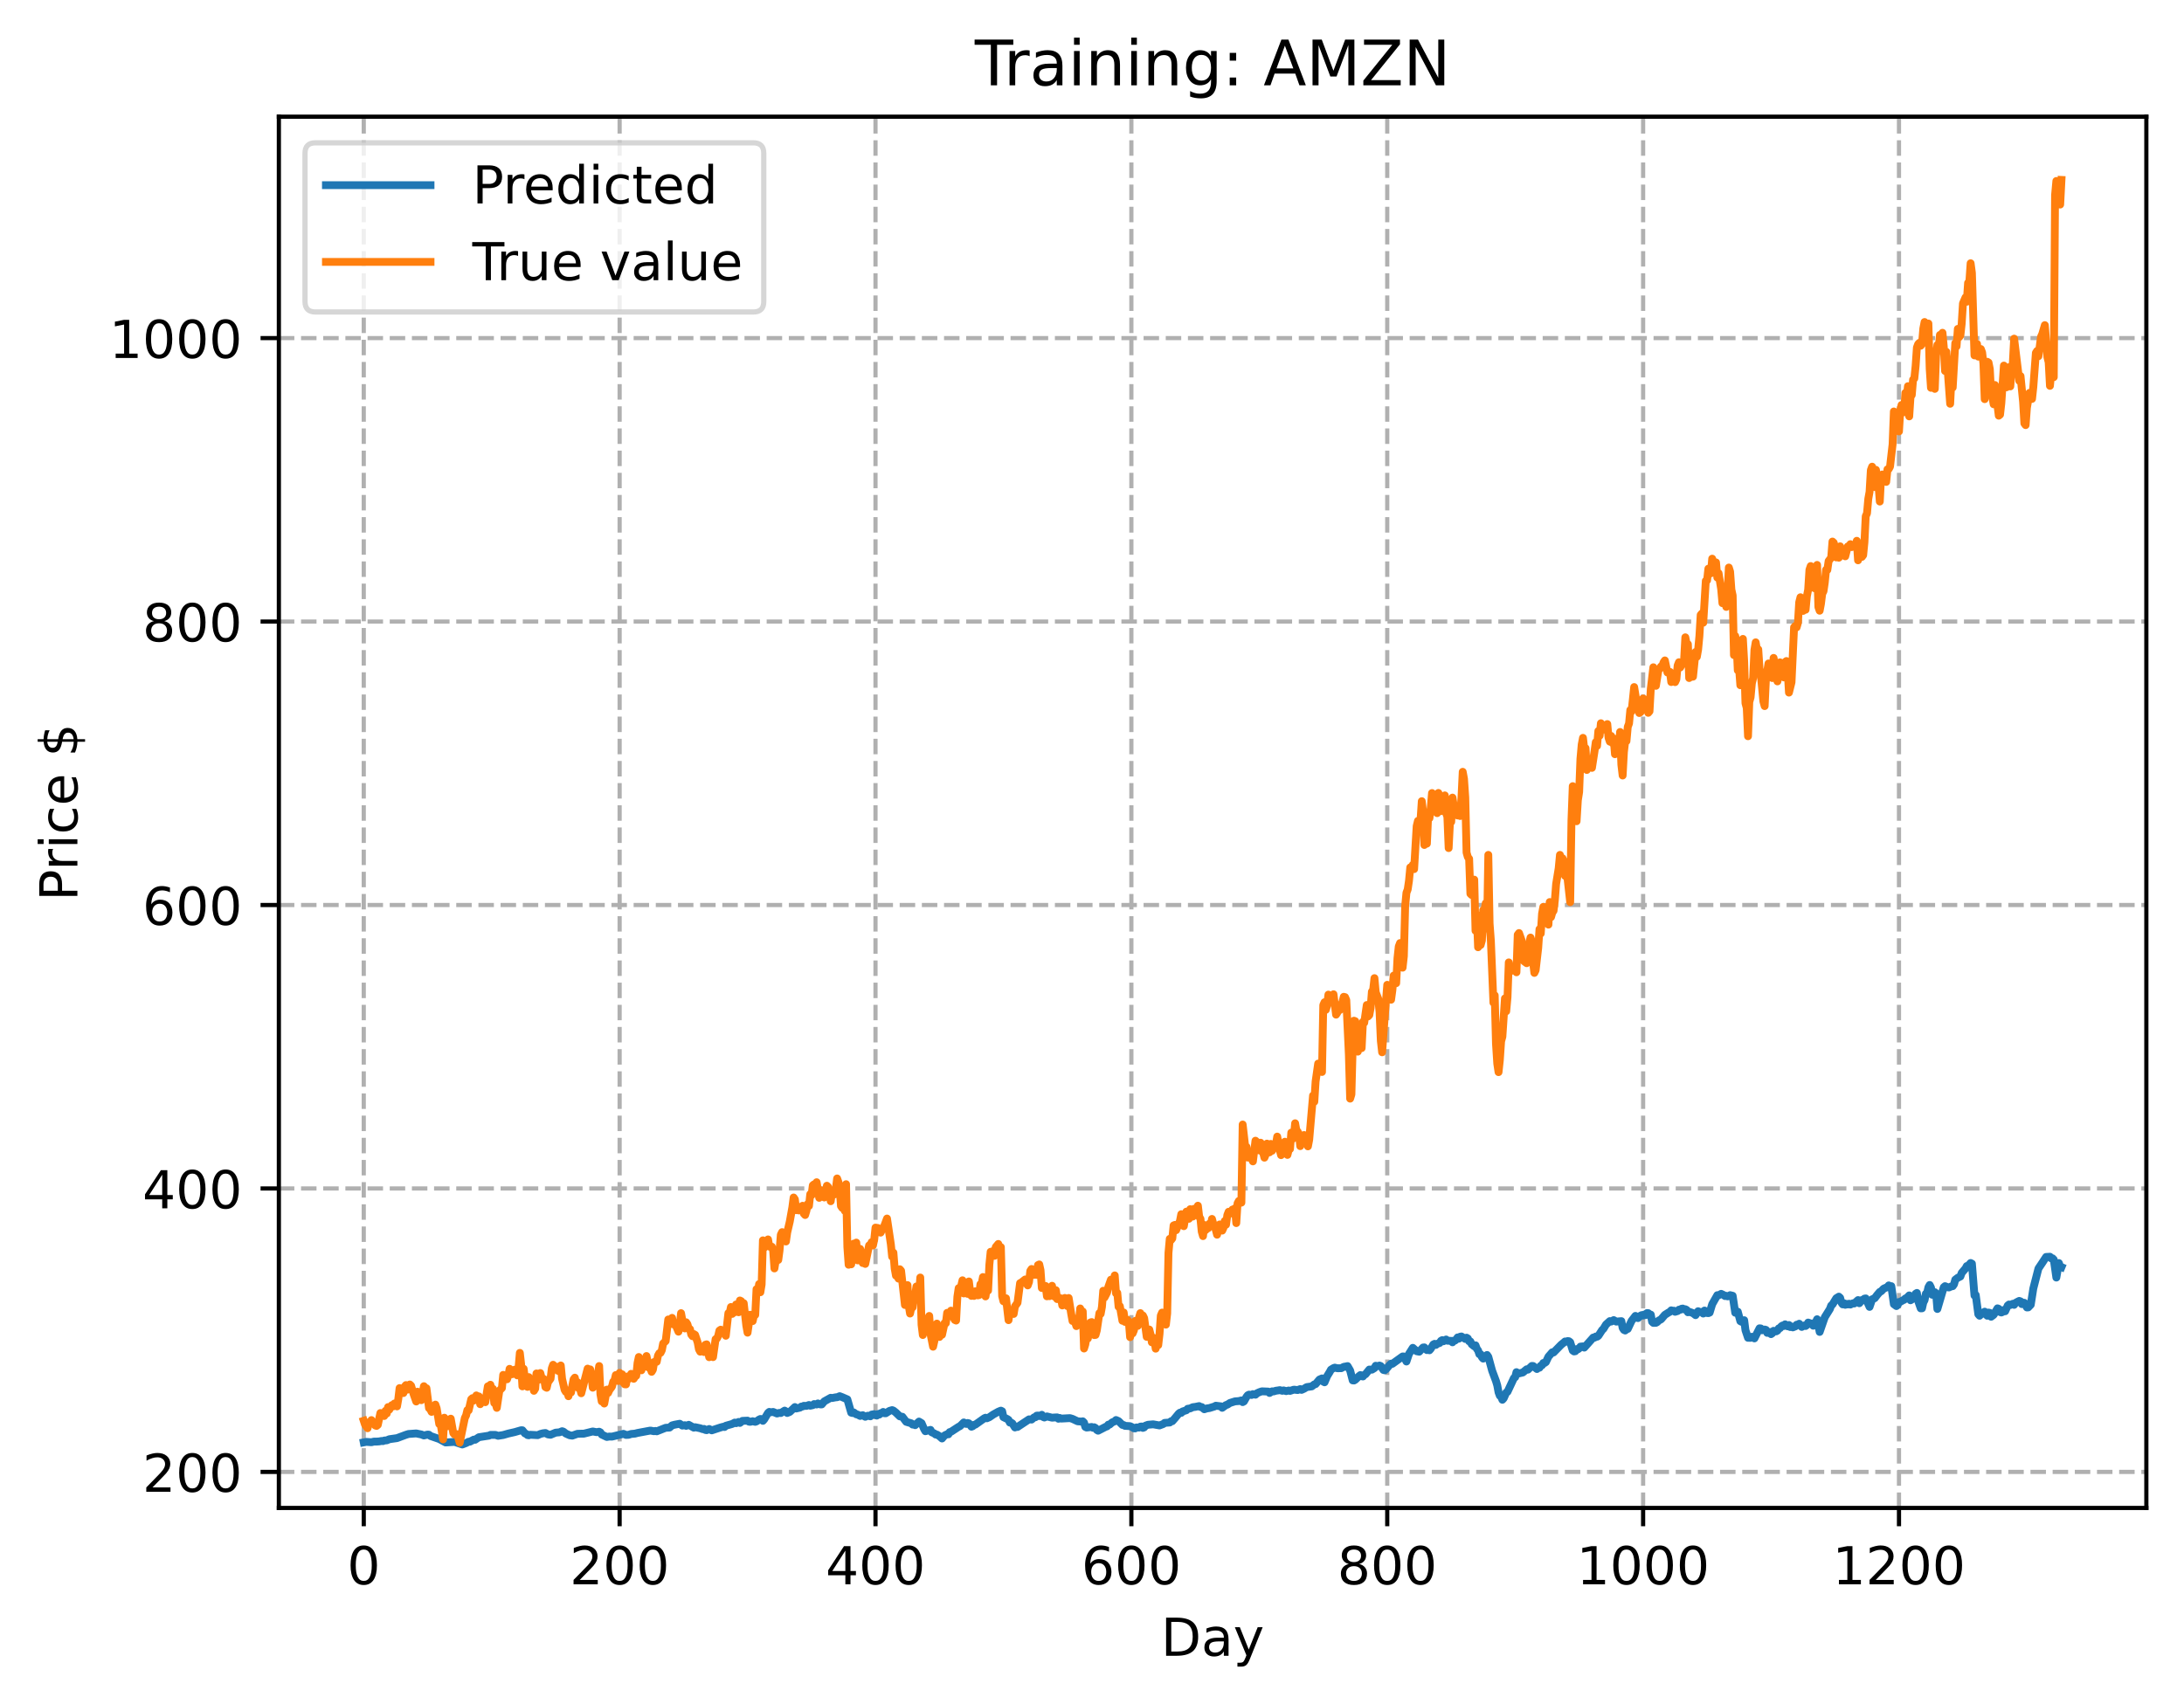 <?xml version="1.0" encoding="utf-8" standalone="no"?>
<!DOCTYPE svg PUBLIC "-//W3C//DTD SVG 1.1//EN"
  "http://www.w3.org/Graphics/SVG/1.1/DTD/svg11.dtd">
<!-- Created with matplotlib (https://matplotlib.org/) -->
<svg height="325.986pt" version="1.1" viewBox="0 0 417.648 325.986" width="417.648pt" xmlns="http://www.w3.org/2000/svg" xmlns:xlink="http://www.w3.org/1999/xlink">
 <defs>
  <style type="text/css">
*{stroke-linecap:butt;stroke-linejoin:round;}
  </style>
 </defs>
 <g id="figure_1">
  <g id="patch_1">
   <path d="M 0 325.986 
L 417.648 325.986 
L 417.648 0 
L 0 0 
z
" style="fill:#ffffff;"/>
  </g>
  <g id="axes_1">
   <g id="patch_2">
    <path d="M 53.328 288.43 
L 410.448 288.43 
L 410.448 22.318 
L 53.328 22.318 
z
" style="fill:#ffffff;"/>
   </g>
   <g id="matplotlib.axis_1">
    <g id="xtick_1">
     <g id="line2d_1">
      <path clip-path="url(#p2fe72d6c23)" d="M 69.561 288.43 
L 69.561 22.318 
" style="fill:none;stroke:#b0b0b0;stroke-dasharray:2.96,1.28;stroke-dashoffset:0;stroke-width:0.8;"/>
     </g>
     <g id="line2d_2">
      <defs>
       <path d="M 0 0 
L 0 3.5 
" id="ma88a956394" style="stroke:#000000;stroke-width:0.8;"/>
      </defs>
      <g>
       <use style="stroke:#000000;stroke-width:0.8;" x="69.561" xlink:href="#ma88a956394" y="288.43"/>
      </g>
     </g>
     <g id="text_1">
      <!-- 0 -->
      <defs>
       <path d="M 31.781 66.406 
Q 24.172 66.406 20.328 58.906 
Q 16.5 51.422 16.5 36.375 
Q 16.5 21.391 20.328 13.891 
Q 24.172 6.391 31.781 6.391 
Q 39.453 6.391 43.281 13.891 
Q 47.125 21.391 47.125 36.375 
Q 47.125 51.422 43.281 58.906 
Q 39.453 66.406 31.781 66.406 
z
M 31.781 74.219 
Q 44.047 74.219 50.516 64.516 
Q 56.984 54.828 56.984 36.375 
Q 56.984 17.969 50.516 8.266 
Q 44.047 -1.422 31.781 -1.422 
Q 19.531 -1.422 13.062 8.266 
Q 6.594 17.969 6.594 36.375 
Q 6.594 54.828 13.062 64.516 
Q 19.531 74.219 31.781 74.219 
z
" id="DejaVuSans-48"/>
      </defs>
      <g transform="translate(66.38 303.029)scale(0.1 -0.1)">
       <use xlink:href="#DejaVuSans-48"/>
      </g>
     </g>
    </g>
    <g id="xtick_2">
     <g id="line2d_3">
      <path clip-path="url(#p2fe72d6c23)" d="M 118.491 288.43 
L 118.491 22.318 
" style="fill:none;stroke:#b0b0b0;stroke-dasharray:2.96,1.28;stroke-dashoffset:0;stroke-width:0.8;"/>
     </g>
     <g id="line2d_4">
      <g>
       <use style="stroke:#000000;stroke-width:0.8;" x="118.491" xlink:href="#ma88a956394" y="288.43"/>
      </g>
     </g>
     <g id="text_2">
      <!-- 200 -->
      <defs>
       <path d="M 19.188 8.297 
L 53.609 8.297 
L 53.609 0 
L 7.328 0 
L 7.328 8.297 
Q 12.938 14.109 22.625 23.891 
Q 32.328 33.688 34.812 36.531 
Q 39.547 41.844 41.422 45.531 
Q 43.312 49.219 43.312 52.781 
Q 43.312 58.594 39.234 62.25 
Q 35.156 65.922 28.609 65.922 
Q 23.969 65.922 18.812 64.312 
Q 13.672 62.703 7.812 59.422 
L 7.812 69.391 
Q 13.766 71.781 18.938 73 
Q 24.125 74.219 28.422 74.219 
Q 39.75 74.219 46.484 68.547 
Q 53.219 62.891 53.219 53.422 
Q 53.219 48.922 51.531 44.891 
Q 49.859 40.875 45.406 35.406 
Q 44.188 33.984 37.641 27.219 
Q 31.109 20.453 19.188 8.297 
z
" id="DejaVuSans-50"/>
      </defs>
      <g transform="translate(108.948 303.029)scale(0.1 -0.1)">
       <use xlink:href="#DejaVuSans-50"/>
       <use x="63.623" xlink:href="#DejaVuSans-48"/>
       <use x="127.246" xlink:href="#DejaVuSans-48"/>
      </g>
     </g>
    </g>
    <g id="xtick_3">
     <g id="line2d_5">
      <path clip-path="url(#p2fe72d6c23)" d="M 167.422 288.43 
L 167.422 22.318 
" style="fill:none;stroke:#b0b0b0;stroke-dasharray:2.96,1.28;stroke-dashoffset:0;stroke-width:0.8;"/>
     </g>
     <g id="line2d_6">
      <g>
       <use style="stroke:#000000;stroke-width:0.8;" x="167.422" xlink:href="#ma88a956394" y="288.43"/>
      </g>
     </g>
     <g id="text_3">
      <!-- 400 -->
      <defs>
       <path d="M 37.797 64.312 
L 12.891 25.391 
L 37.797 25.391 
z
M 35.203 72.906 
L 47.609 72.906 
L 47.609 25.391 
L 58.016 25.391 
L 58.016 17.188 
L 47.609 17.188 
L 47.609 0 
L 37.797 0 
L 37.797 17.188 
L 4.891 17.188 
L 4.891 26.703 
z
" id="DejaVuSans-52"/>
      </defs>
      <g transform="translate(157.878 303.029)scale(0.1 -0.1)">
       <use xlink:href="#DejaVuSans-52"/>
       <use x="63.623" xlink:href="#DejaVuSans-48"/>
       <use x="127.246" xlink:href="#DejaVuSans-48"/>
      </g>
     </g>
    </g>
    <g id="xtick_4">
     <g id="line2d_7">
      <path clip-path="url(#p2fe72d6c23)" d="M 216.353 288.43 
L 216.353 22.318 
" style="fill:none;stroke:#b0b0b0;stroke-dasharray:2.96,1.28;stroke-dashoffset:0;stroke-width:0.8;"/>
     </g>
     <g id="line2d_8">
      <g>
       <use style="stroke:#000000;stroke-width:0.8;" x="216.353" xlink:href="#ma88a956394" y="288.43"/>
      </g>
     </g>
     <g id="text_4">
      <!-- 600 -->
      <defs>
       <path d="M 33.016 40.375 
Q 26.375 40.375 22.484 35.828 
Q 18.609 31.297 18.609 23.391 
Q 18.609 15.531 22.484 10.953 
Q 26.375 6.391 33.016 6.391 
Q 39.656 6.391 43.531 10.953 
Q 47.406 15.531 47.406 23.391 
Q 47.406 31.297 43.531 35.828 
Q 39.656 40.375 33.016 40.375 
z
M 52.594 71.297 
L 52.594 62.312 
Q 48.875 64.062 45.094 64.984 
Q 41.312 65.922 37.594 65.922 
Q 27.828 65.922 22.672 59.328 
Q 17.531 52.734 16.797 39.406 
Q 19.672 43.656 24.016 45.922 
Q 28.375 48.188 33.594 48.188 
Q 44.578 48.188 50.953 41.516 
Q 57.328 34.859 57.328 23.391 
Q 57.328 12.156 50.688 5.359 
Q 44.047 -1.422 33.016 -1.422 
Q 20.359 -1.422 13.672 8.266 
Q 6.984 17.969 6.984 36.375 
Q 6.984 53.656 15.188 63.938 
Q 23.391 74.219 37.203 74.219 
Q 40.922 74.219 44.703 73.484 
Q 48.484 72.75 52.594 71.297 
z
" id="DejaVuSans-54"/>
      </defs>
      <g transform="translate(206.809 303.029)scale(0.1 -0.1)">
       <use xlink:href="#DejaVuSans-54"/>
       <use x="63.623" xlink:href="#DejaVuSans-48"/>
       <use x="127.246" xlink:href="#DejaVuSans-48"/>
      </g>
     </g>
    </g>
    <g id="xtick_5">
     <g id="line2d_9">
      <path clip-path="url(#p2fe72d6c23)" d="M 265.283 288.43 
L 265.283 22.318 
" style="fill:none;stroke:#b0b0b0;stroke-dasharray:2.96,1.28;stroke-dashoffset:0;stroke-width:0.8;"/>
     </g>
     <g id="line2d_10">
      <g>
       <use style="stroke:#000000;stroke-width:0.8;" x="265.283" xlink:href="#ma88a956394" y="288.43"/>
      </g>
     </g>
     <g id="text_5">
      <!-- 800 -->
      <defs>
       <path d="M 31.781 34.625 
Q 24.75 34.625 20.719 30.859 
Q 16.703 27.094 16.703 20.516 
Q 16.703 13.922 20.719 10.156 
Q 24.75 6.391 31.781 6.391 
Q 38.812 6.391 42.859 10.172 
Q 46.922 13.969 46.922 20.516 
Q 46.922 27.094 42.891 30.859 
Q 38.875 34.625 31.781 34.625 
z
M 21.922 38.812 
Q 15.578 40.375 12.031 44.719 
Q 8.5 49.078 8.5 55.328 
Q 8.5 64.062 14.719 69.141 
Q 20.953 74.219 31.781 74.219 
Q 42.672 74.219 48.875 69.141 
Q 55.078 64.062 55.078 55.328 
Q 55.078 49.078 51.531 44.719 
Q 48 40.375 41.703 38.812 
Q 48.828 37.156 52.797 32.312 
Q 56.781 27.484 56.781 20.516 
Q 56.781 9.906 50.312 4.234 
Q 43.844 -1.422 31.781 -1.422 
Q 19.734 -1.422 13.25 4.234 
Q 6.781 9.906 6.781 20.516 
Q 6.781 27.484 10.781 32.312 
Q 14.797 37.156 21.922 38.812 
z
M 18.312 54.391 
Q 18.312 48.734 21.844 45.562 
Q 25.391 42.391 31.781 42.391 
Q 38.141 42.391 41.719 45.562 
Q 45.312 48.734 45.312 54.391 
Q 45.312 60.062 41.719 63.234 
Q 38.141 66.406 31.781 66.406 
Q 25.391 66.406 21.844 63.234 
Q 18.312 60.062 18.312 54.391 
z
" id="DejaVuSans-56"/>
      </defs>
      <g transform="translate(255.74 303.029)scale(0.1 -0.1)">
       <use xlink:href="#DejaVuSans-56"/>
       <use x="63.623" xlink:href="#DejaVuSans-48"/>
       <use x="127.246" xlink:href="#DejaVuSans-48"/>
      </g>
     </g>
    </g>
    <g id="xtick_6">
     <g id="line2d_11">
      <path clip-path="url(#p2fe72d6c23)" d="M 314.214 288.43 
L 314.214 22.318 
" style="fill:none;stroke:#b0b0b0;stroke-dasharray:2.96,1.28;stroke-dashoffset:0;stroke-width:0.8;"/>
     </g>
     <g id="line2d_12">
      <g>
       <use style="stroke:#000000;stroke-width:0.8;" x="314.214" xlink:href="#ma88a956394" y="288.43"/>
      </g>
     </g>
     <g id="text_6">
      <!-- 1000 -->
      <defs>
       <path d="M 12.406 8.297 
L 28.516 8.297 
L 28.516 63.922 
L 10.984 60.406 
L 10.984 69.391 
L 28.422 72.906 
L 38.281 72.906 
L 38.281 8.297 
L 54.391 8.297 
L 54.391 0 
L 12.406 0 
z
" id="DejaVuSans-49"/>
      </defs>
      <g transform="translate(301.489 303.029)scale(0.1 -0.1)">
       <use xlink:href="#DejaVuSans-49"/>
       <use x="63.623" xlink:href="#DejaVuSans-48"/>
       <use x="127.246" xlink:href="#DejaVuSans-48"/>
       <use x="190.869" xlink:href="#DejaVuSans-48"/>
      </g>
     </g>
    </g>
    <g id="xtick_7">
     <g id="line2d_13">
      <path clip-path="url(#p2fe72d6c23)" d="M 363.144 288.43 
L 363.144 22.318 
" style="fill:none;stroke:#b0b0b0;stroke-dasharray:2.96,1.28;stroke-dashoffset:0;stroke-width:0.8;"/>
     </g>
     <g id="line2d_14">
      <g>
       <use style="stroke:#000000;stroke-width:0.8;" x="363.144" xlink:href="#ma88a956394" y="288.43"/>
      </g>
     </g>
     <g id="text_7">
      <!-- 1200 -->
      <g transform="translate(350.419 303.029)scale(0.1 -0.1)">
       <use xlink:href="#DejaVuSans-49"/>
       <use x="63.623" xlink:href="#DejaVuSans-50"/>
       <use x="127.246" xlink:href="#DejaVuSans-48"/>
       <use x="190.869" xlink:href="#DejaVuSans-48"/>
      </g>
     </g>
    </g>
    <g id="text_8">
     <!-- Day -->
     <defs>
      <path d="M 19.672 64.797 
L 19.672 8.109 
L 31.594 8.109 
Q 46.688 8.109 53.688 14.938 
Q 60.688 21.781 60.688 36.531 
Q 60.688 51.172 53.688 57.984 
Q 46.688 64.797 31.594 64.797 
z
M 9.812 72.906 
L 30.078 72.906 
Q 51.266 72.906 61.172 64.094 
Q 71.094 55.281 71.094 36.531 
Q 71.094 17.672 61.125 8.828 
Q 51.172 0 30.078 0 
L 9.812 0 
z
" id="DejaVuSans-68"/>
      <path d="M 34.281 27.484 
Q 23.391 27.484 19.188 25 
Q 14.984 22.516 14.984 16.5 
Q 14.984 11.719 18.141 8.906 
Q 21.297 6.109 26.703 6.109 
Q 34.188 6.109 38.703 11.406 
Q 43.219 16.703 43.219 25.484 
L 43.219 27.484 
z
M 52.203 31.203 
L 52.203 0 
L 43.219 0 
L 43.219 8.297 
Q 40.141 3.328 35.547 0.953 
Q 30.953 -1.422 24.312 -1.422 
Q 15.922 -1.422 10.953 3.297 
Q 6 8.016 6 15.922 
Q 6 25.141 12.172 29.828 
Q 18.359 34.516 30.609 34.516 
L 43.219 34.516 
L 43.219 35.406 
Q 43.219 41.609 39.141 45 
Q 35.062 48.391 27.688 48.391 
Q 23 48.391 18.547 47.266 
Q 14.109 46.141 10.016 43.891 
L 10.016 52.203 
Q 14.938 54.109 19.578 55.047 
Q 24.219 56 28.609 56 
Q 40.484 56 46.344 49.844 
Q 52.203 43.703 52.203 31.203 
z
" id="DejaVuSans-97"/>
      <path d="M 32.172 -5.078 
Q 28.375 -14.844 24.75 -17.812 
Q 21.141 -20.797 15.094 -20.797 
L 7.906 -20.797 
L 7.906 -13.281 
L 13.188 -13.281 
Q 16.891 -13.281 18.938 -11.516 
Q 21 -9.766 23.484 -3.219 
L 25.094 0.875 
L 2.984 54.688 
L 12.5 54.688 
L 29.594 11.922 
L 46.688 54.688 
L 56.203 54.688 
z
" id="DejaVuSans-121"/>
     </defs>
     <g transform="translate(222.015 316.707)scale(0.1 -0.1)">
      <use xlink:href="#DejaVuSans-68"/>
      <use x="77.002" xlink:href="#DejaVuSans-97"/>
      <use x="138.281" xlink:href="#DejaVuSans-121"/>
     </g>
    </g>
   </g>
   <g id="matplotlib.axis_2">
    <g id="ytick_1">
     <g id="line2d_15">
      <path clip-path="url(#p2fe72d6c23)" d="M 53.328 281.538 
L 410.448 281.538 
" style="fill:none;stroke:#b0b0b0;stroke-dasharray:2.96,1.28;stroke-dashoffset:0;stroke-width:0.8;"/>
     </g>
     <g id="line2d_16">
      <defs>
       <path d="M 0 0 
L -3.5 0 
" id="m4644fcb488" style="stroke:#000000;stroke-width:0.8;"/>
      </defs>
      <g>
       <use style="stroke:#000000;stroke-width:0.8;" x="53.328" xlink:href="#m4644fcb488" y="281.538"/>
      </g>
     </g>
     <g id="text_9">
      <!-- 200 -->
      <g transform="translate(27.241 285.337)scale(0.1 -0.1)">
       <use xlink:href="#DejaVuSans-50"/>
       <use x="63.623" xlink:href="#DejaVuSans-48"/>
       <use x="127.246" xlink:href="#DejaVuSans-48"/>
      </g>
     </g>
    </g>
    <g id="ytick_2">
     <g id="line2d_17">
      <path clip-path="url(#p2fe72d6c23)" d="M 53.328 227.32 
L 410.448 227.32 
" style="fill:none;stroke:#b0b0b0;stroke-dasharray:2.96,1.28;stroke-dashoffset:0;stroke-width:0.8;"/>
     </g>
     <g id="line2d_18">
      <g>
       <use style="stroke:#000000;stroke-width:0.8;" x="53.328" xlink:href="#m4644fcb488" y="227.32"/>
      </g>
     </g>
     <g id="text_10">
      <!-- 400 -->
      <g transform="translate(27.241 231.119)scale(0.1 -0.1)">
       <use xlink:href="#DejaVuSans-52"/>
       <use x="63.623" xlink:href="#DejaVuSans-48"/>
       <use x="127.246" xlink:href="#DejaVuSans-48"/>
      </g>
     </g>
    </g>
    <g id="ytick_3">
     <g id="line2d_19">
      <path clip-path="url(#p2fe72d6c23)" d="M 53.328 173.103 
L 410.448 173.103 
" style="fill:none;stroke:#b0b0b0;stroke-dasharray:2.96,1.28;stroke-dashoffset:0;stroke-width:0.8;"/>
     </g>
     <g id="line2d_20">
      <g>
       <use style="stroke:#000000;stroke-width:0.8;" x="53.328" xlink:href="#m4644fcb488" y="173.103"/>
      </g>
     </g>
     <g id="text_11">
      <!-- 600 -->
      <g transform="translate(27.241 176.902)scale(0.1 -0.1)">
       <use xlink:href="#DejaVuSans-54"/>
       <use x="63.623" xlink:href="#DejaVuSans-48"/>
       <use x="127.246" xlink:href="#DejaVuSans-48"/>
      </g>
     </g>
    </g>
    <g id="ytick_4">
     <g id="line2d_21">
      <path clip-path="url(#p2fe72d6c23)" d="M 53.328 118.885 
L 410.448 118.885 
" style="fill:none;stroke:#b0b0b0;stroke-dasharray:2.96,1.28;stroke-dashoffset:0;stroke-width:0.8;"/>
     </g>
     <g id="line2d_22">
      <g>
       <use style="stroke:#000000;stroke-width:0.8;" x="53.328" xlink:href="#m4644fcb488" y="118.885"/>
      </g>
     </g>
     <g id="text_12">
      <!-- 800 -->
      <g transform="translate(27.241 122.684)scale(0.1 -0.1)">
       <use xlink:href="#DejaVuSans-56"/>
       <use x="63.623" xlink:href="#DejaVuSans-48"/>
       <use x="127.246" xlink:href="#DejaVuSans-48"/>
      </g>
     </g>
    </g>
    <g id="ytick_5">
     <g id="line2d_23">
      <path clip-path="url(#p2fe72d6c23)" d="M 53.328 64.668 
L 410.448 64.668 
" style="fill:none;stroke:#b0b0b0;stroke-dasharray:2.96,1.28;stroke-dashoffset:0;stroke-width:0.8;"/>
     </g>
     <g id="line2d_24">
      <g>
       <use style="stroke:#000000;stroke-width:0.8;" x="53.328" xlink:href="#m4644fcb488" y="64.668"/>
      </g>
     </g>
     <g id="text_13">
      <!-- 1000 -->
      <g transform="translate(20.878 68.467)scale(0.1 -0.1)">
       <use xlink:href="#DejaVuSans-49"/>
       <use x="63.623" xlink:href="#DejaVuSans-48"/>
       <use x="127.246" xlink:href="#DejaVuSans-48"/>
       <use x="190.869" xlink:href="#DejaVuSans-48"/>
      </g>
     </g>
    </g>
    <g id="text_14">
     <!-- Price $ -->
     <defs>
      <path d="M 19.672 64.797 
L 19.672 37.406 
L 32.078 37.406 
Q 38.969 37.406 42.719 40.969 
Q 46.484 44.531 46.484 51.125 
Q 46.484 57.672 42.719 61.234 
Q 38.969 64.797 32.078 64.797 
z
M 9.812 72.906 
L 32.078 72.906 
Q 44.344 72.906 50.609 67.359 
Q 56.891 61.812 56.891 51.125 
Q 56.891 40.328 50.609 34.812 
Q 44.344 29.297 32.078 29.297 
L 19.672 29.297 
L 19.672 0 
L 9.812 0 
z
" id="DejaVuSans-80"/>
      <path d="M 41.109 46.297 
Q 39.594 47.172 37.812 47.578 
Q 36.031 48 33.891 48 
Q 26.266 48 22.188 43.047 
Q 18.109 38.094 18.109 28.812 
L 18.109 0 
L 9.078 0 
L 9.078 54.688 
L 18.109 54.688 
L 18.109 46.188 
Q 20.953 51.172 25.484 53.578 
Q 30.031 56 36.531 56 
Q 37.453 56 38.578 55.875 
Q 39.703 55.766 41.062 55.516 
z
" id="DejaVuSans-114"/>
      <path d="M 9.422 54.688 
L 18.406 54.688 
L 18.406 0 
L 9.422 0 
z
M 9.422 75.984 
L 18.406 75.984 
L 18.406 64.594 
L 9.422 64.594 
z
" id="DejaVuSans-105"/>
      <path d="M 48.781 52.594 
L 48.781 44.188 
Q 44.969 46.297 41.141 47.344 
Q 37.312 48.391 33.406 48.391 
Q 24.656 48.391 19.812 42.844 
Q 14.984 37.312 14.984 27.297 
Q 14.984 17.281 19.812 11.734 
Q 24.656 6.203 33.406 6.203 
Q 37.312 6.203 41.141 7.25 
Q 44.969 8.297 48.781 10.406 
L 48.781 2.094 
Q 45.016 0.344 40.984 -0.531 
Q 36.969 -1.422 32.422 -1.422 
Q 20.062 -1.422 12.781 6.344 
Q 5.516 14.109 5.516 27.297 
Q 5.516 40.672 12.859 48.328 
Q 20.219 56 33.016 56 
Q 37.156 56 41.109 55.141 
Q 45.062 54.297 48.781 52.594 
z
" id="DejaVuSans-99"/>
      <path d="M 56.203 29.594 
L 56.203 25.203 
L 14.891 25.203 
Q 15.484 15.922 20.484 11.062 
Q 25.484 6.203 34.422 6.203 
Q 39.594 6.203 44.453 7.469 
Q 49.312 8.734 54.109 11.281 
L 54.109 2.781 
Q 49.266 0.734 44.188 -0.344 
Q 39.109 -1.422 33.891 -1.422 
Q 20.797 -1.422 13.156 6.188 
Q 5.516 13.812 5.516 26.812 
Q 5.516 40.234 12.766 48.109 
Q 20.016 56 32.328 56 
Q 43.359 56 49.781 48.891 
Q 56.203 41.797 56.203 29.594 
z
M 47.219 32.234 
Q 47.125 39.594 43.094 43.984 
Q 39.062 48.391 32.422 48.391 
Q 24.906 48.391 20.391 44.141 
Q 15.875 39.891 15.188 32.172 
z
" id="DejaVuSans-101"/>
      <path id="DejaVuSans-32"/>
      <path d="M 33.797 -14.703 
L 28.906 -14.703 
L 28.859 0 
Q 23.734 0.094 18.609 1.188 
Q 13.484 2.297 8.297 4.5 
L 8.297 13.281 
Q 13.281 10.156 18.375 8.562 
Q 23.484 6.984 28.906 6.938 
L 28.906 29.203 
Q 18.109 30.953 13.203 35.156 
Q 8.297 39.359 8.297 46.688 
Q 8.297 54.641 13.625 59.219 
Q 18.953 63.812 28.906 64.5 
L 28.906 75.984 
L 33.797 75.984 
L 33.797 64.656 
Q 38.328 64.453 42.578 63.688 
Q 46.828 62.938 50.875 61.625 
L 50.875 53.078 
Q 46.828 55.125 42.547 56.25 
Q 38.281 57.375 33.797 57.562 
L 33.797 36.719 
Q 44.875 35.016 50.094 30.609 
Q 55.328 26.219 55.328 18.609 
Q 55.328 10.359 49.781 5.594 
Q 44.234 0.828 33.797 0.094 
z
M 28.906 37.594 
L 28.906 57.625 
Q 23.25 56.984 20.266 54.391 
Q 17.281 51.812 17.281 47.516 
Q 17.281 43.312 20.031 40.969 
Q 22.797 38.625 28.906 37.594 
z
M 33.797 28.219 
L 33.797 7.078 
Q 39.984 7.906 43.141 10.594 
Q 46.297 13.281 46.297 17.672 
Q 46.297 21.969 43.281 24.5 
Q 40.281 27.047 33.797 28.219 
z
" id="DejaVuSans-36"/>
     </defs>
     <g transform="translate(14.798 172.342)rotate(-90)scale(0.1 -0.1)">
      <use xlink:href="#DejaVuSans-80"/>
      <use x="58.553" xlink:href="#DejaVuSans-114"/>
      <use x="99.666" xlink:href="#DejaVuSans-105"/>
      <use x="127.449" xlink:href="#DejaVuSans-99"/>
      <use x="182.43" xlink:href="#DejaVuSans-101"/>
      <use x="243.953" xlink:href="#DejaVuSans-32"/>
      <use x="275.74" xlink:href="#DejaVuSans-36"/>
     </g>
    </g>
   </g>
   <g id="line2d_25">
    <path clip-path="url(#p2fe72d6c23)" d="M 69.561 275.888 
L 70.05 275.794 
L 71.029 275.862 
L 71.518 275.74 
L 72.007 275.742 
L 72.497 275.709 
L 72.986 275.62 
L 73.231 275.65 
L 73.475 275.538 
L 73.965 275.499 
L 74.454 275.287 
L 75.922 275.076 
L 77.634 274.437 
L 78.124 274.285 
L 79.592 274.179 
L 80.081 274.282 
L 80.57 274.377 
L 81.06 274.57 
L 81.794 274.394 
L 82.038 274.427 
L 82.283 274.654 
L 83.995 275.247 
L 85.219 275.908 
L 86.931 275.797 
L 88.399 276.294 
L 89.133 276.018 
L 89.622 275.764 
L 89.867 275.756 
L 90.601 275.361 
L 90.846 275.397 
L 91.58 274.902 
L 93.537 274.599 
L 93.781 274.463 
L 94.76 274.463 
L 95.249 274.632 
L 96.228 274.48 
L 97.207 274.2 
L 98.43 273.923 
L 99.653 273.569 
L 99.898 273.576 
L 100.387 274.181 
L 100.632 274.265 
L 100.876 274.492 
L 101.121 274.536 
L 101.366 274.434 
L 102.834 274.51 
L 103.323 274.285 
L 103.812 274.158 
L 104.302 274.096 
L 104.791 274.37 
L 105.28 274.438 
L 106.259 274.029 
L 106.993 273.966 
L 107.482 273.756 
L 107.727 273.827 
L 108.216 274.208 
L 108.95 274.535 
L 109.439 274.601 
L 110.418 274.253 
L 111.152 274.229 
L 111.641 274.226 
L 113.354 273.803 
L 114.088 273.939 
L 114.577 273.849 
L 114.822 273.981 
L 115.066 274.386 
L 116.045 274.854 
L 116.534 274.775 
L 117.024 274.791 
L 119.225 274.258 
L 119.715 274.463 
L 120.204 274.444 
L 120.693 274.284 
L 121.427 274.217 
L 121.917 274.088 
L 122.406 273.997 
L 124.363 273.632 
L 125.097 273.761 
L 125.342 273.703 
L 125.586 273.778 
L 127.299 273.099 
L 128.033 273.062 
L 128.522 272.641 
L 129.012 272.511 
L 129.99 272.327 
L 130.479 272.679 
L 130.969 272.602 
L 131.213 272.731 
L 131.703 272.531 
L 132.681 273.079 
L 132.926 272.985 
L 133.905 273.192 
L 134.394 273.361 
L 134.639 273.313 
L 134.883 273.512 
L 135.128 273.558 
L 135.617 273.334 
L 136.106 273.59 
L 137.819 273.028 
L 138.308 272.9 
L 138.553 272.951 
L 138.798 272.714 
L 140.021 272.365 
L 140.51 272.102 
L 140.755 272.223 
L 141.244 271.983 
L 141.489 272.171 
L 141.978 271.777 
L 142.957 271.734 
L 143.201 271.924 
L 143.446 271.965 
L 143.935 271.843 
L 144.425 271.962 
L 144.669 271.876 
L 145.159 271.534 
L 145.403 271.415 
L 145.648 271.442 
L 145.893 271.771 
L 146.137 271.488 
L 146.871 270.259 
L 147.116 270.056 
L 147.361 270.135 
L 147.85 270.067 
L 148.584 270.369 
L 149.073 270.242 
L 149.318 270.275 
L 150.052 269.815 
L 150.296 269.962 
L 150.541 270.265 
L 151.03 270.068 
L 152.009 269.134 
L 152.254 269.413 
L 152.988 269.241 
L 153.232 269.043 
L 153.477 269.029 
L 153.721 268.899 
L 154.211 268.921 
L 154.7 268.739 
L 154.945 268.877 
L 155.434 268.771 
L 155.679 268.561 
L 156.168 268.642 
L 156.413 268.44 
L 156.902 268.636 
L 157.147 268.624 
L 157.636 268.041 
L 158.859 267.36 
L 159.104 267.412 
L 159.838 267.268 
L 160.082 267.26 
L 160.572 267.054 
L 161.061 267.241 
L 162.04 267.666 
L 162.774 270.208 
L 163.018 270.277 
L 163.263 270.165 
L 163.752 270.525 
L 163.997 270.566 
L 164.486 270.833 
L 164.976 270.686 
L 165.465 270.996 
L 165.954 270.786 
L 166.443 270.907 
L 166.688 270.572 
L 167.177 270.493 
L 167.667 270.766 
L 167.911 270.474 
L 168.156 270.57 
L 168.401 270.301 
L 168.645 270.303 
L 168.89 270.07 
L 169.135 270.315 
L 169.379 270.323 
L 170.113 269.859 
L 170.603 269.72 
L 170.847 269.809 
L 171.337 270.203 
L 172.07 270.915 
L 172.56 270.989 
L 173.294 271.956 
L 174.272 272.246 
L 174.517 272.485 
L 174.762 272.437 
L 175.006 272.599 
L 175.74 271.91 
L 176.23 272.209 
L 176.719 273.345 
L 176.964 273.758 
L 177.942 273.499 
L 178.187 273.968 
L 178.676 274.175 
L 178.921 274.392 
L 179.165 274.402 
L 179.655 274.703 
L 180.144 275.146 
L 180.633 274.565 
L 181.123 274.329 
L 181.367 274.35 
L 181.612 273.92 
L 181.857 273.865 
L 183.325 272.907 
L 183.569 272.799 
L 184.058 272.325 
L 184.303 272.078 
L 184.792 272.363 
L 185.037 272.186 
L 185.282 272.246 
L 185.771 272.896 
L 186.016 272.797 
L 186.26 272.532 
L 186.505 272.503 
L 188.218 271.288 
L 188.462 271.174 
L 188.707 271.285 
L 189.196 271.076 
L 189.93 270.568 
L 190.909 270.019 
L 191.398 269.82 
L 191.643 269.939 
L 191.887 271.067 
L 192.621 271.426 
L 192.866 271.595 
L 193.111 272.104 
L 193.355 272.101 
L 193.6 272.263 
L 194.089 273.037 
L 194.334 272.896 
L 194.579 272.945 
L 196.78 271.487 
L 197.27 271.528 
L 197.759 271.097 
L 198.004 271.087 
L 198.248 270.781 
L 198.493 270.76 
L 198.738 270.86 
L 199.227 270.614 
L 199.472 271.03 
L 199.716 271.134 
L 200.206 270.925 
L 201.184 271.168 
L 201.673 271.13 
L 202.163 271.11 
L 202.407 271.374 
L 202.652 271.218 
L 202.897 271.342 
L 204.609 271.25 
L 205.099 271.398 
L 206.077 271.861 
L 206.811 271.914 
L 207.056 271.861 
L 207.3 272.113 
L 207.545 272.93 
L 207.79 273.055 
L 208.768 272.944 
L 209.013 273.102 
L 209.258 273 
L 209.502 273.148 
L 209.747 273.511 
L 209.992 273.66 
L 211.46 272.905 
L 211.704 272.826 
L 211.949 272.495 
L 212.194 272.488 
L 212.683 272.064 
L 213.172 271.857 
L 213.417 271.611 
L 213.906 271.828 
L 214.64 272.552 
L 214.885 272.576 
L 215.129 272.731 
L 216.108 272.786 
L 216.597 273.031 
L 216.842 273.2 
L 217.087 273.216 
L 217.331 273.034 
L 217.821 273.065 
L 218.065 272.882 
L 218.31 272.848 
L 218.555 273.12 
L 218.799 273.026 
L 219.044 272.698 
L 219.533 272.519 
L 220.022 272.481 
L 220.512 272.436 
L 221.735 272.652 
L 222.469 272.371 
L 222.714 272.161 
L 223.692 272.091 
L 223.937 271.847 
L 224.182 271.839 
L 224.671 271.283 
L 225.405 270.394 
L 225.649 270.206 
L 225.894 270.247 
L 226.139 269.982 
L 226.873 269.743 
L 227.117 269.467 
L 227.607 269.392 
L 228.096 269.16 
L 228.585 269.101 
L 229.319 268.948 
L 229.564 269.126 
L 229.809 269.131 
L 230.298 269.556 
L 230.787 269.396 
L 231.276 269.325 
L 232.255 269.024 
L 232.5 268.878 
L 233.478 268.996 
L 233.723 269.279 
L 234.457 268.739 
L 234.702 268.685 
L 235.191 268.355 
L 236.17 268.046 
L 236.904 267.989 
L 237.393 267.865 
L 237.637 268.19 
L 237.882 268.057 
L 238.371 267.181 
L 238.616 266.873 
L 238.861 266.757 
L 239.35 266.822 
L 239.595 266.657 
L 240.084 266.773 
L 240.329 266.518 
L 240.818 266.293 
L 241.307 266.124 
L 242.531 266.175 
L 242.775 266.442 
L 243.264 266.127 
L 243.509 266.157 
L 243.998 266.012 
L 244.488 265.942 
L 244.732 265.894 
L 245.222 266.026 
L 245.466 265.949 
L 245.956 266.087 
L 246.445 265.969 
L 246.69 266.045 
L 247.424 265.804 
L 248.158 265.881 
L 248.647 265.697 
L 248.892 265.85 
L 249.381 265.629 
L 249.87 265.32 
L 250.849 265.182 
L 251.338 264.802 
L 251.583 264.746 
L 252.317 263.876 
L 252.806 263.658 
L 253.051 264.264 
L 253.295 264.396 
L 253.785 263.228 
L 254.274 262.437 
L 254.519 261.985 
L 255.008 261.68 
L 255.252 261.596 
L 255.742 261.709 
L 256.476 261.703 
L 256.965 261.443 
L 257.454 261.353 
L 257.699 261.299 
L 258.188 262.145 
L 258.678 264.034 
L 258.922 264.059 
L 259.167 263.916 
L 259.901 263.202 
L 260.146 263.013 
L 260.39 263.236 
L 260.635 263.284 
L 260.88 262.979 
L 261.124 262.864 
L 261.858 261.957 
L 262.347 261.985 
L 262.837 261.682 
L 263.081 261.231 
L 263.326 261.329 
L 263.815 261.195 
L 264.06 261.298 
L 264.549 262.037 
L 264.794 262.101 
L 265.039 261.914 
L 265.773 261.054 
L 266.017 260.828 
L 266.262 260.865 
L 268.219 259.458 
L 268.464 259.462 
L 268.953 260.423 
L 269.442 258.96 
L 270.176 257.805 
L 270.91 258.455 
L 271.4 258.548 
L 271.889 258.009 
L 272.134 257.746 
L 272.378 257.722 
L 272.868 258.236 
L 273.112 258.166 
L 273.357 258.272 
L 273.601 257.991 
L 274.091 257.167 
L 274.335 257.041 
L 274.58 257.254 
L 274.825 257.045 
L 275.314 256.875 
L 275.559 256.465 
L 275.803 256.33 
L 276.048 256.545 
L 276.537 256.213 
L 276.782 256.443 
L 277.516 256.472 
L 277.761 256.751 
L 278.005 256.423 
L 278.25 256.414 
L 278.495 256.201 
L 278.739 255.817 
L 278.984 256.057 
L 279.228 255.679 
L 279.473 255.633 
L 280.207 256.107 
L 280.452 255.864 
L 280.696 256.016 
L 280.941 256.56 
L 281.186 256.596 
L 281.43 257.116 
L 281.92 257.513 
L 282.164 257.322 
L 282.409 257.983 
L 282.654 258.303 
L 282.898 259.027 
L 283.143 259.037 
L 283.388 259.609 
L 283.632 259.869 
L 284.366 259.17 
L 284.611 259.518 
L 285.345 262.198 
L 286.079 264.17 
L 286.323 264.989 
L 286.568 266.308 
L 286.813 266.965 
L 287.057 267.175 
L 287.302 267.739 
L 287.547 267.47 
L 288.036 266.364 
L 288.281 266.215 
L 289.504 263.594 
L 289.749 263.423 
L 289.993 262.459 
L 290.238 262.756 
L 291.216 262.52 
L 291.95 261.909 
L 292.195 261.979 
L 292.929 261.271 
L 293.174 261.278 
L 293.908 261.858 
L 294.152 261.6 
L 294.397 261.609 
L 294.642 261.228 
L 294.886 261.139 
L 295.131 260.702 
L 295.376 260.707 
L 295.62 260.537 
L 296.11 259.495 
L 296.843 258.653 
L 297.088 258.696 
L 298.556 257.199 
L 299.045 256.807 
L 299.29 256.588 
L 299.535 256.64 
L 299.779 256.512 
L 300.024 256.54 
L 300.269 256.727 
L 300.758 258.316 
L 301.003 258.496 
L 301.247 258.456 
L 301.492 258.052 
L 301.737 258.095 
L 301.981 257.919 
L 302.226 257.575 
L 302.715 257.525 
L 302.96 257.763 
L 304.672 255.839 
L 304.917 255.865 
L 305.162 255.643 
L 305.406 255.682 
L 305.651 255.518 
L 306.385 254.39 
L 306.63 254.166 
L 307.119 253.354 
L 307.853 252.691 
L 308.098 252.787 
L 308.587 252.503 
L 309.076 252.791 
L 310.055 252.7 
L 310.299 254.005 
L 310.544 254.378 
L 310.789 254.494 
L 311.033 254.23 
L 311.278 254.194 
L 312.012 252.641 
L 312.746 251.698 
L 313.235 252.117 
L 313.725 251.644 
L 313.969 251.539 
L 314.214 251.633 
L 314.459 251.425 
L 314.703 251.551 
L 314.948 251.164 
L 315.192 251.171 
L 315.437 251.391 
L 315.682 251.456 
L 315.926 252.811 
L 316.171 253.036 
L 316.66 253.023 
L 316.905 252.895 
L 317.15 252.616 
L 317.639 252.359 
L 318.373 251.499 
L 319.107 251.034 
L 319.352 250.914 
L 319.596 250.635 
L 319.841 250.76 
L 320.086 250.701 
L 320.33 250.915 
L 320.819 250.764 
L 321.064 250.508 
L 321.309 250.53 
L 321.553 250.336 
L 321.798 250.292 
L 322.043 250.452 
L 322.287 250.427 
L 322.532 250.555 
L 322.777 251.003 
L 323.021 250.908 
L 323.755 251.167 
L 324.245 251.555 
L 324.734 250.802 
L 324.979 250.958 
L 325.468 250.948 
L 325.713 251.25 
L 325.957 250.673 
L 326.202 251.114 
L 326.691 251.173 
L 326.936 251.07 
L 327.425 249.459 
L 328.404 247.735 
L 328.648 247.754 
L 329.138 247.481 
L 329.627 247.716 
L 329.872 247.901 
L 330.116 247.855 
L 330.361 247.958 
L 330.606 247.912 
L 330.85 247.73 
L 331.34 247.846 
L 331.829 251.093 
L 332.318 250.891 
L 332.807 252.707 
L 333.052 252.835 
L 333.297 252.809 
L 333.541 252.521 
L 333.786 254.435 
L 334.275 255.891 
L 334.765 255.893 
L 335.009 255.69 
L 335.254 255.727 
L 335.499 256.001 
L 336.477 254.071 
L 336.722 254.099 
L 336.967 254.449 
L 337.456 254.308 
L 337.701 254.372 
L 337.945 254.943 
L 338.19 254.944 
L 338.435 254.772 
L 338.679 255.187 
L 338.924 255.005 
L 339.168 254.548 
L 339.658 254.659 
L 339.902 254.513 
L 340.147 254.088 
L 340.392 254.043 
L 340.636 253.692 
L 340.881 253.536 
L 341.126 253.637 
L 341.37 253.307 
L 341.86 253.694 
L 342.104 253.443 
L 342.349 253.828 
L 342.594 253.716 
L 342.838 253.895 
L 343.328 253.702 
L 343.572 253.388 
L 343.817 253.36 
L 344.062 253.198 
L 344.551 253.807 
L 345.04 253.53 
L 345.285 253.629 
L 345.529 253.447 
L 345.774 252.974 
L 346.508 253.229 
L 346.753 253.575 
L 346.997 253.012 
L 347.242 252.871 
L 347.487 252.336 
L 347.976 254.766 
L 348.955 251.949 
L 349.933 250.38 
L 350.178 249.72 
L 350.423 249.524 
L 351.156 248.317 
L 351.646 248.015 
L 351.89 248.24 
L 352.135 249.157 
L 352.38 249.497 
L 352.624 249.272 
L 352.869 249.578 
L 353.114 249.399 
L 353.358 249.507 
L 353.603 249.371 
L 353.848 249.533 
L 354.337 249.287 
L 354.582 249.33 
L 355.316 248.67 
L 355.56 249.274 
L 356.05 248.664 
L 356.294 248.723 
L 356.539 248.399 
L 356.783 248.353 
L 357.517 249.976 
L 358.007 248.524 
L 358.496 248.321 
L 358.985 247.679 
L 359.475 247.108 
L 359.719 247.006 
L 360.209 246.491 
L 360.943 246.168 
L 361.187 245.866 
L 361.432 246.093 
L 361.677 246.007 
L 362.166 249.462 
L 362.655 249.817 
L 362.9 249.604 
L 363.144 249.041 
L 363.389 249.007 
L 363.878 248.72 
L 364.123 248.618 
L 364.368 248.356 
L 364.612 248.285 
L 365.102 247.778 
L 365.346 248.706 
L 365.591 248.556 
L 365.836 248.151 
L 366.08 247.975 
L 366.325 247.463 
L 366.57 247.305 
L 366.814 248.866 
L 367.304 250.257 
L 367.548 250.247 
L 367.793 249.144 
L 368.038 248.679 
L 368.282 247.464 
L 368.527 247.311 
L 368.771 246.215 
L 369.016 245.785 
L 369.261 246.272 
L 369.505 247.658 
L 369.75 247.56 
L 369.995 247.166 
L 370.239 247.404 
L 370.484 250.374 
L 371.707 246.218 
L 371.952 246.008 
L 372.441 246.222 
L 372.686 246.259 
L 373.175 246.046 
L 373.42 246.011 
L 373.665 245.665 
L 373.909 244.767 
L 374.399 244.4 
L 374.888 244.162 
L 375.132 243.48 
L 375.866 242.621 
L 376.111 242.164 
L 376.356 242.135 
L 376.845 241.581 
L 377.09 241.702 
L 377.579 247.793 
L 377.824 247.702 
L 378.313 251.384 
L 378.558 251.666 
L 379.047 251.1 
L 379.292 251.289 
L 379.536 250.893 
L 380.026 251.666 
L 380.27 251.061 
L 380.515 251.119 
L 380.759 251.861 
L 381.249 251.496 
L 381.983 250.251 
L 382.227 250.35 
L 382.472 250.963 
L 382.717 251.049 
L 382.961 250.94 
L 383.206 250.563 
L 383.451 250.811 
L 383.94 249.717 
L 384.185 249.517 
L 384.429 249.62 
L 384.919 249.378 
L 385.163 249.586 
L 385.408 249.22 
L 385.897 248.949 
L 386.142 248.833 
L 386.387 248.921 
L 386.631 249.439 
L 386.876 249.165 
L 387.12 249.195 
L 387.61 250.084 
L 387.854 250.073 
L 388.344 249.566 
L 388.833 246.447 
L 389.812 242.637 
L 390.546 241.542 
L 391.28 240.422 
L 392.014 240.382 
L 392.258 240.693 
L 392.503 240.678 
L 392.747 240.934 
L 393.237 244.366 
L 393.726 241.593 
L 393.971 242.263 
L 394.215 242.365 
L 394.215 242.365 
" style="fill:none;stroke:#1f77b4;stroke-linecap:square;stroke-width:1.5;"/>
   </g>
   <g id="line2d_26">
    <path clip-path="url(#p2fe72d6c23)" d="M 69.561 271.754 
L 69.806 272.51 
L 70.295 273.185 
L 70.539 272.058 
L 70.784 272.323 
L 71.029 271.627 
L 71.273 272.218 
L 71.518 272.304 
L 71.763 272.66 
L 72.007 272.744 
L 72.252 272.54 
L 72.741 270.274 
L 73.231 270.599 
L 73.475 270.843 
L 73.72 269.854 
L 73.965 270.369 
L 74.209 269.138 
L 74.454 269.632 
L 74.699 269.038 
L 74.943 268.764 
L 75.188 269.008 
L 75.433 268.452 
L 75.677 268.558 
L 75.922 269.008 
L 76.166 267.609 
L 76.411 265.506 
L 76.9 266.446 
L 77.145 266.457 
L 77.39 265.207 
L 77.634 264.928 
L 77.879 265.815 
L 78.124 265.611 
L 78.368 264.817 
L 78.613 265.053 
L 79.102 266.679 
L 79.592 268.073 
L 79.836 266.197 
L 80.57 267.821 
L 81.06 265.145 
L 81.304 265.676 
L 81.549 265.527 
L 82.038 269.341 
L 82.283 269.55 
L 82.527 270.054 
L 82.772 269.561 
L 83.017 269.626 
L 83.261 268.664 
L 83.506 269.379 
L 83.995 272.38 
L 84.24 272.237 
L 84.729 275.324 
L 84.974 271.171 
L 85.219 272.622 
L 85.463 272.825 
L 85.708 272.749 
L 85.953 272.231 
L 86.197 271.356 
L 86.687 274.123 
L 86.931 274.405 
L 87.421 274.327 
L 87.91 275.953 
L 88.888 271.228 
L 89.133 270.727 
L 89.378 269.713 
L 89.622 269.772 
L 90.112 267.639 
L 90.356 267.428 
L 90.601 267.894 
L 91.09 266.91 
L 91.335 267.07 
L 91.58 267.097 
L 91.824 268.588 
L 92.069 267.796 
L 92.314 267.506 
L 92.558 267.644 
L 92.803 268.203 
L 93.292 265.164 
L 93.537 265.817 
L 93.781 264.866 
L 94.026 266.107 
L 94.271 265.647 
L 94.515 268.355 
L 94.76 268.441 
L 95.005 269.29 
L 95.494 266.002 
L 95.983 265.503 
L 96.228 262.979 
L 96.473 263.543 
L 96.717 263.551 
L 96.962 263.825 
L 97.207 263.12 
L 97.451 261.821 
L 97.696 262.046 
L 97.941 262.852 
L 98.43 261.987 
L 98.919 263.074 
L 99.164 261.58 
L 99.409 258.769 
L 99.653 260.924 
L 99.898 265.178 
L 100.142 261.813 
L 100.387 263.781 
L 100.632 263.917 
L 100.876 265.278 
L 101.121 263.405 
L 101.366 264.671 
L 101.61 265.21 
L 101.855 264.744 
L 102.1 266.029 
L 102.344 265.625 
L 102.589 262.705 
L 102.834 262.768 
L 103.078 263.893 
L 103.323 262.629 
L 103.568 263.535 
L 104.057 263.803 
L 104.302 265.308 
L 104.546 265.446 
L 104.791 264.391 
L 105.28 263.716 
L 105.525 261.718 
L 105.769 261.046 
L 106.014 261.534 
L 106.503 261.426 
L 106.748 262.225 
L 106.993 261.442 
L 107.237 261.179 
L 107.482 263.716 
L 107.971 265.844 
L 108.216 266.246 
L 108.461 266.01 
L 108.705 267.064 
L 108.95 265.882 
L 109.195 266.351 
L 109.684 263.836 
L 109.929 263.513 
L 110.173 264.836 
L 110.418 264.372 
L 110.663 265.535 
L 110.907 265.522 
L 111.152 266.498 
L 112.375 261.784 
L 112.62 263.18 
L 112.864 261.927 
L 113.109 263.266 
L 113.354 265.43 
L 113.598 265.186 
L 113.843 264.31 
L 114.088 262.86 
L 114.332 262.892 
L 114.577 261.287 
L 114.822 266.679 
L 115.066 268.054 
L 115.311 266.95 
L 115.556 268.463 
L 116.045 265.801 
L 116.29 266.433 
L 116.534 265.888 
L 117.024 265.229 
L 117.268 264.288 
L 117.513 264.05 
L 117.757 263.014 
L 118.247 264.156 
L 118.491 262.589 
L 118.736 263.204 
L 118.981 262.871 
L 119.225 264.47 
L 119.47 264.784 
L 119.715 264.801 
L 119.959 263.296 
L 120.204 263.773 
L 120.449 263.421 
L 120.693 262.778 
L 120.938 263.407 
L 121.183 263.727 
L 121.427 263.329 
L 121.672 263.15 
L 121.917 260.699 
L 122.161 259.561 
L 122.406 261.266 
L 122.651 262.109 
L 122.895 260.992 
L 123.14 261.48 
L 123.629 259.374 
L 124.118 261.629 
L 124.363 261.651 
L 124.608 262.396 
L 124.852 261.995 
L 125.097 260.509 
L 125.586 260.477 
L 125.831 259.281 
L 126.076 258.839 
L 126.32 258.758 
L 126.565 258.257 
L 126.81 256.98 
L 127.299 256.508 
L 127.788 252.382 
L 128.033 252.648 
L 128.278 252.567 
L 128.522 252.073 
L 128.767 253.315 
L 129.012 253.011 
L 129.501 254.142 
L 129.745 254.716 
L 129.99 253.507 
L 130.235 251.173 
L 130.724 253.776 
L 130.969 254.098 
L 131.213 252.919 
L 131.458 253.288 
L 131.703 254.161 
L 131.947 254.226 
L 132.192 255.267 
L 132.437 255.584 
L 132.681 255.172 
L 132.926 255.326 
L 133.415 256.777 
L 133.66 258.097 
L 133.905 258.544 
L 134.149 258.341 
L 134.394 257.929 
L 134.639 258.612 
L 134.883 257.213 
L 135.128 257.137 
L 135.617 259.599 
L 135.862 259.422 
L 136.106 258.772 
L 136.351 259.585 
L 136.84 256.153 
L 137.085 256.028 
L 137.33 255.551 
L 137.574 254.508 
L 137.819 254.331 
L 138.553 254.993 
L 138.798 255.497 
L 139.287 251.168 
L 139.532 251.16 
L 139.776 249.999 
L 140.021 251.314 
L 140.266 250.598 
L 140.51 251 
L 140.755 249.517 
L 141 250.089 
L 141.244 251.002 
L 141.489 248.75 
L 141.733 248.869 
L 141.978 250.428 
L 142.223 249.267 
L 142.712 253.553 
L 142.957 254.909 
L 143.446 251.477 
L 143.691 251.528 
L 143.935 252.694 
L 144.18 251.585 
L 144.425 251.509 
L 144.669 246.586 
L 144.914 247.261 
L 145.159 245.608 
L 145.403 247.175 
L 145.648 245.697 
L 145.893 237.245 
L 146.137 238.662 
L 146.382 237.432 
L 146.627 237.871 
L 146.871 237.071 
L 147.116 238.435 
L 147.605 238.465 
L 147.85 239.199 
L 148.094 242.62 
L 148.584 239.687 
L 148.828 241.002 
L 149.073 239.188 
L 149.318 236.158 
L 149.562 235.678 
L 149.807 236.488 
L 150.052 236.824 
L 150.296 237.467 
L 150.541 235.746 
L 151.03 233.653 
L 151.52 230.923 
L 151.764 229.05 
L 152.009 229.408 
L 152.254 231.479 
L 152.498 231.126 
L 152.743 231.525 
L 152.988 230.858 
L 153.232 231.416 
L 153.477 230.633 
L 153.721 232.148 
L 153.966 232.403 
L 154.211 231.592 
L 154.455 230.31 
L 154.7 230.668 
L 154.945 228.415 
L 155.189 228.624 
L 155.434 226.724 
L 155.679 226.529 
L 155.923 227.537 
L 156.168 226.13 
L 156.657 229.117 
L 156.902 227.648 
L 157.147 227.87 
L 157.391 228.285 
L 157.636 229.047 
L 158.125 226.8 
L 158.37 227.046 
L 158.615 227.954 
L 158.859 229.765 
L 159.104 227.987 
L 159.349 228.44 
L 159.593 228.459 
L 159.838 227.426 
L 160.082 225.409 
L 160.327 226.089 
L 160.572 227.355 
L 160.816 230.682 
L 161.061 231.039 
L 161.306 228.83 
L 161.55 231.603 
L 161.795 226.504 
L 162.04 238.519 
L 162.284 241.918 
L 162.529 241.43 
L 162.774 241.837 
L 163.263 237.871 
L 163.508 237.928 
L 163.752 237.678 
L 163.997 241.078 
L 164.242 238.923 
L 164.486 238.882 
L 164.731 239.885 
L 164.976 241.585 
L 165.22 240.929 
L 165.465 241.753 
L 166.199 238.218 
L 166.443 238.128 
L 166.688 237.594 
L 166.933 238.223 
L 167.177 237.106 
L 167.422 234.81 
L 167.911 234.894 
L 168.401 235.773 
L 168.645 235.279 
L 168.89 235.043 
L 169.624 233.075 
L 170.358 237.996 
L 170.603 240.373 
L 170.847 239.598 
L 171.092 242.661 
L 171.337 244 
L 171.581 244.049 
L 171.826 244.569 
L 172.07 242.775 
L 172.315 243.054 
L 173.049 249.614 
L 173.294 247.091 
L 173.538 245.806 
L 173.783 249.791 
L 174.028 251.249 
L 174.272 250.116 
L 174.517 250.07 
L 174.762 248.01 
L 175.006 247.676 
L 175.251 246.06 
L 175.496 246.481 
L 175.74 247.766 
L 175.985 244.358 
L 176.23 253.391 
L 176.474 255.356 
L 177.208 252.29 
L 177.453 252.257 
L 177.697 251.704 
L 177.942 255.139 
L 178.431 257.595 
L 178.676 256.533 
L 178.921 253.654 
L 179.165 253.171 
L 179.41 255.074 
L 179.655 255.733 
L 179.899 255.052 
L 180.144 255.31 
L 180.633 253.071 
L 180.878 253.098 
L 181.123 251.111 
L 181.612 251.675 
L 181.857 250.693 
L 182.101 251.027 
L 182.346 252.032 
L 182.591 252.48 
L 182.835 252.591 
L 183.08 248.039 
L 183.325 246.386 
L 183.569 246.974 
L 184.058 244.887 
L 184.303 247.405 
L 184.548 247.307 
L 184.792 246.941 
L 185.037 247.484 
L 185.282 245.109 
L 185.526 247.11 
L 185.771 247.869 
L 186.016 247.044 
L 186.26 247.879 
L 186.505 246.99 
L 186.994 247.768 
L 187.239 247.711 
L 187.484 245.648 
L 187.728 245.524 
L 187.973 244.266 
L 188.218 245.334 
L 188.462 247.974 
L 188.707 246.304 
L 188.952 246.86 
L 189.196 241.905 
L 189.441 239.432 
L 189.685 239.671 
L 189.93 239.275 
L 190.175 240.21 
L 190.419 238.527 
L 190.909 237.936 
L 191.153 238.668 
L 191.398 238.54 
L 191.643 247.92 
L 191.887 248.896 
L 192.132 249.007 
L 192.377 248.327 
L 192.866 252.515 
L 193.111 250.729 
L 193.355 251.089 
L 193.6 250.663 
L 193.845 251.325 
L 194.089 249.875 
L 194.579 249.191 
L 195.068 245.426 
L 195.312 245.312 
L 196.046 244.729 
L 196.291 245.507 
L 196.536 245.865 
L 196.78 245.206 
L 197.025 243.089 
L 197.27 242.723 
L 197.514 243.58 
L 197.759 243.846 
L 198.004 242.94 
L 198.248 243.856 
L 198.493 241.972 
L 198.738 241.856 
L 198.982 242.951 
L 199.227 246.364 
L 199.472 245.936 
L 199.716 246.155 
L 199.961 245.974 
L 200.206 247.953 
L 200.45 246.904 
L 200.695 247.923 
L 200.94 247.652 
L 201.184 245.938 
L 201.429 247.787 
L 201.673 248.023 
L 201.918 246.782 
L 202.163 248.484 
L 202.407 248.137 
L 202.652 248.514 
L 202.897 248.346 
L 203.141 249.696 
L 203.386 249.438 
L 203.631 248.264 
L 203.875 248.411 
L 204.12 249.826 
L 204.365 248.275 
L 204.854 251.341 
L 205.099 252.68 
L 205.343 252.176 
L 205.833 253.654 
L 206.077 253.442 
L 206.322 252.745 
L 206.567 250.273 
L 206.811 250.913 
L 207.056 250.856 
L 207.3 257.937 
L 207.545 257.148 
L 207.79 255.624 
L 208.034 256.023 
L 208.524 252.949 
L 208.768 252.878 
L 209.013 253.667 
L 209.258 255.372 
L 209.502 255.34 
L 209.747 254.467 
L 210.236 251.173 
L 210.481 251.309 
L 210.726 249.961 
L 210.97 246.887 
L 211.215 248.18 
L 211.704 247.234 
L 211.949 246.15 
L 212.438 244.767 
L 212.683 244.93 
L 212.928 245.328 
L 213.172 243.954 
L 213.417 247.381 
L 213.661 247.297 
L 213.906 249.956 
L 214.151 249.839 
L 214.64 252.629 
L 214.885 251.04 
L 215.129 252.846 
L 215.374 252.434 
L 215.619 252.445 
L 215.863 252.783 
L 216.108 255.768 
L 216.353 254.733 
L 216.597 255.044 
L 216.842 254.456 
L 217.087 252.656 
L 217.331 252.724 
L 217.576 253.608 
L 217.821 251.965 
L 218.065 251.165 
L 218.31 251.637 
L 218.555 251.623 
L 218.799 252.119 
L 219.288 255.706 
L 219.778 254.304 
L 220.022 255.261 
L 220.267 256.758 
L 220.512 255.855 
L 220.756 256.253 
L 221.001 257.967 
L 221.246 256.939 
L 221.49 257.292 
L 221.735 255.174 
L 221.98 251.631 
L 222.224 251.07 
L 222.958 253.369 
L 223.203 251.235 
L 223.448 239.646 
L 223.692 236.952 
L 223.937 237.201 
L 224.182 236.876 
L 224.426 234.398 
L 224.671 234.293 
L 224.916 235.301 
L 225.649 233.509 
L 225.894 232.246 
L 226.139 233.981 
L 226.383 234.539 
L 226.873 231.75 
L 227.117 232.704 
L 227.362 233.124 
L 227.607 231.286 
L 227.851 231.441 
L 228.096 232.699 
L 228.341 231.21 
L 228.585 231.492 
L 228.83 232.005 
L 229.075 230.619 
L 229.319 232.717 
L 229.564 233.132 
L 229.809 235.586 
L 230.053 236.437 
L 230.298 234.303 
L 230.543 235.296 
L 230.787 234.545 
L 231.032 234.932 
L 231.276 234.062 
L 231.521 234.574 
L 231.766 233.151 
L 232.01 234.068 
L 232.255 234.344 
L 232.744 236.171 
L 233.234 234.208 
L 233.723 235.385 
L 233.968 234.843 
L 234.212 233.544 
L 234.457 234.257 
L 234.702 232.417 
L 234.946 231.782 
L 235.191 232.024 
L 235.436 232.102 
L 235.68 231.357 
L 235.925 231.807 
L 236.17 231.105 
L 236.414 233.946 
L 236.659 230.164 
L 236.904 229.711 
L 237.148 230.085 
L 237.393 230.034 
L 237.637 215.094 
L 238.127 219.375 
L 238.371 219.358 
L 238.616 221.416 
L 238.861 221.12 
L 239.105 221.074 
L 239.595 222.142 
L 240.084 218.187 
L 240.329 218.415 
L 240.573 218.911 
L 240.818 220.036 
L 241.063 218.569 
L 241.307 220.272 
L 241.552 220.478 
L 241.797 221.435 
L 242.041 220.852 
L 242.286 218.746 
L 242.775 220.416 
L 243.02 218.803 
L 243.264 220.117 
L 243.754 218.938 
L 243.998 218.919 
L 244.243 217.401 
L 244.732 220.014 
L 244.977 220.95 
L 245.222 220.413 
L 245.466 218.979 
L 245.711 218.382 
L 245.956 219.209 
L 246.2 220.903 
L 246.445 219.93 
L 246.69 219.781 
L 246.934 216.642 
L 247.179 217.854 
L 247.424 217.482 
L 247.668 214.853 
L 247.913 216.249 
L 248.158 216.45 
L 248.402 216.992 
L 248.647 219.225 
L 249.136 217.184 
L 249.381 217.097 
L 249.625 217.55 
L 249.87 217.366 
L 250.115 219.269 
L 250.359 217.997 
L 251.093 209.545 
L 251.338 210.732 
L 251.583 206.858 
L 252.072 203.437 
L 252.561 203.391 
L 252.806 205.042 
L 253.051 192.236 
L 253.295 191.696 
L 253.54 193.155 
L 253.785 192.35 
L 254.029 190.246 
L 254.274 190.412 
L 254.519 190.715 
L 254.763 191.564 
L 255.008 190.178 
L 255.497 194.079 
L 255.742 193.705 
L 255.986 192.767 
L 256.231 193.187 
L 256.476 192.171 
L 256.72 191.667 
L 256.965 190.664 
L 257.21 190.718 
L 257.454 191.287 
L 257.944 201.71 
L 258.188 210.141 
L 258.433 209.328 
L 258.678 200.003 
L 258.922 195.231 
L 259.167 195.329 
L 259.412 196.717 
L 259.656 201.149 
L 259.901 197.351 
L 260.39 200.482 
L 260.635 195.456 
L 260.88 195.633 
L 261.369 192.231 
L 261.613 194.416 
L 261.858 194.147 
L 262.103 192.786 
L 262.347 189.674 
L 262.592 189.297 
L 262.837 187.093 
L 263.081 189.802 
L 263.571 191.062 
L 263.815 193.637 
L 264.06 199.111 
L 264.305 201.277 
L 264.794 194.594 
L 265.283 188.37 
L 265.528 190.051 
L 265.773 188.842 
L 266.017 191.222 
L 266.262 189.422 
L 266.507 186.605 
L 266.751 186.955 
L 266.996 188.059 
L 267.24 183.285 
L 267.485 181.029 
L 267.73 180.381 
L 267.974 183.708 
L 268.219 185.093 
L 268.464 182.886 
L 268.708 173.366 
L 268.953 170.769 
L 269.198 170.118 
L 269.442 168.467 
L 269.687 165.905 
L 269.932 166.081 
L 270.176 165.417 
L 270.421 166.241 
L 270.91 158.017 
L 271.155 157.008 
L 271.4 158.06 
L 271.644 156.924 
L 271.889 153.245 
L 272.134 155.319 
L 272.378 161.622 
L 272.623 160.142 
L 272.868 161.364 
L 273.112 155.878 
L 273.357 156.493 
L 273.601 154.547 
L 273.846 151.689 
L 274.091 153.815 
L 274.335 152.679 
L 274.58 153.243 
L 274.825 155.536 
L 275.069 151.67 
L 275.314 152.497 
L 275.559 155.143 
L 275.803 153.411 
L 276.048 154.173 
L 276.293 152.139 
L 276.537 155.539 
L 276.782 156.208 
L 277.027 162.218 
L 277.271 157.404 
L 277.516 157.206 
L 277.761 152.562 
L 278.25 155.715 
L 278.495 155.615 
L 278.739 155.983 
L 278.984 155.834 
L 279.228 156.081 
L 279.473 152.717 
L 279.718 147.628 
L 279.962 148.957 
L 280.207 152.53 
L 280.452 163.075 
L 280.696 163.943 
L 280.941 164.252 
L 281.186 170.95 
L 281.43 171.191 
L 281.675 168.293 
L 281.92 168.253 
L 282.164 178.034 
L 282.409 175 
L 282.654 181.186 
L 282.898 180.021 
L 283.143 180.755 
L 283.388 179.874 
L 283.632 174.084 
L 283.877 174.043 
L 284.122 172.764 
L 284.366 177.616 
L 284.611 163.52 
L 284.856 176.627 
L 285.1 179.931 
L 285.589 191.789 
L 285.834 190.382 
L 286.079 199.634 
L 286.323 203.437 
L 286.568 205.072 
L 286.813 202.792 
L 287.057 199.176 
L 287.302 198.292 
L 287.791 190.967 
L 288.036 193.434 
L 288.281 190.75 
L 288.525 184.082 
L 288.77 185.86 
L 289.259 185.261 
L 289.749 185.204 
L 289.993 185.974 
L 290.238 178.785 
L 290.483 178.467 
L 290.972 179.842 
L 291.216 183.187 
L 291.461 183.876 
L 291.95 184.236 
L 292.195 181.341 
L 292.684 179.332 
L 292.929 180.078 
L 293.174 184.098 
L 293.418 186.093 
L 293.663 185.578 
L 294.152 181.336 
L 294.397 177.725 
L 294.642 178.56 
L 294.886 174.767 
L 295.131 173.458 
L 295.376 174.827 
L 295.62 173.509 
L 296.11 176.86 
L 296.354 172.539 
L 296.599 175.426 
L 296.843 174.566 
L 297.088 174.206 
L 297.333 172.243 
L 297.577 169.085 
L 298.067 166.084 
L 298.311 163.52 
L 298.556 165.539 
L 298.801 164.159 
L 299.045 164.699 
L 299.29 167.545 
L 299.535 166 
L 300.269 172.56 
L 300.513 156.948 
L 300.758 150.372 
L 301.003 153.769 
L 301.247 153.882 
L 301.492 157.084 
L 301.737 153.056 
L 301.981 151.483 
L 302.226 145.162 
L 302.471 142.407 
L 302.715 141.133 
L 302.96 143.305 
L 303.204 143.104 
L 303.449 147.276 
L 303.694 146.685 
L 303.938 146.395 
L 304.183 145.235 
L 304.428 146.875 
L 304.917 143.73 
L 305.162 141.952 
L 305.406 142.676 
L 305.651 139.816 
L 305.896 140.724 
L 306.14 138.338 
L 306.385 139.07 
L 306.63 138.748 
L 306.874 139.558 
L 307.119 138.772 
L 307.364 138.498 
L 307.608 141.139 
L 307.853 141.862 
L 308.098 140.762 
L 308.342 142.128 
L 308.587 141.247 
L 308.831 144.262 
L 309.076 142.196 
L 309.321 141.705 
L 309.565 143.12 
L 309.81 140.008 
L 310.055 146.276 
L 310.299 148.336 
L 310.544 143.839 
L 310.789 141.765 
L 311.033 141.759 
L 311.278 139.032 
L 311.523 138.376 
L 311.767 135.798 
L 312.012 136.08 
L 312.501 131.415 
L 312.991 134.437 
L 313.235 134.825 
L 313.48 136.386 
L 313.725 136.216 
L 313.969 135.164 
L 314.214 133.6 
L 314.459 133.949 
L 314.703 133.833 
L 315.192 136.346 
L 315.437 136.053 
L 315.682 131.732 
L 316.171 127.63 
L 316.66 131.182 
L 317.15 128.107 
L 317.394 127.95 
L 317.639 127.476 
L 317.884 127.408 
L 318.128 126.682 
L 318.373 126.324 
L 318.862 128.633 
L 319.107 128.473 
L 319.352 128.52 
L 319.596 130.458 
L 320.086 129.064 
L 320.33 130.474 
L 320.575 129.94 
L 320.819 127.289 
L 321.064 126.668 
L 321.309 127.674 
L 322.043 126.356 
L 322.287 121.902 
L 322.532 123.092 
L 322.777 123.206 
L 323.021 129.691 
L 323.266 126.614 
L 323.511 129.455 
L 323.755 129.433 
L 324.245 124.708 
L 324.489 125.635 
L 324.734 124.247 
L 324.979 121.666 
L 325.223 117.611 
L 325.468 117.326 
L 325.713 119.113 
L 326.202 111.099 
L 326.447 111.01 
L 326.691 108.771 
L 326.936 108.925 
L 327.18 109.66 
L 327.425 106.86 
L 327.914 108.196 
L 328.159 107.578 
L 328.404 110.481 
L 328.648 109.644 
L 329.138 112.661 
L 329.382 115.374 
L 329.627 114.1 
L 329.872 114.09 
L 330.116 116.087 
L 330.361 113.737 
L 330.606 108.559 
L 330.85 109.348 
L 331.095 112.761 
L 331.34 113.908 
L 331.584 125.304 
L 331.829 121.645 
L 332.074 122.84 
L 332.318 128.221 
L 332.563 127.823 
L 332.807 131.07 
L 333.052 122.97 
L 333.297 122.206 
L 333.541 126.508 
L 333.786 134.505 
L 334.031 135.419 
L 334.275 140.824 
L 334.52 134.272 
L 334.765 133.391 
L 335.009 130.704 
L 335.254 129.685 
L 335.499 124.307 
L 335.743 122.862 
L 335.988 124.274 
L 336.233 124.207 
L 336.477 127.893 
L 336.722 129.045 
L 337.211 134.161 
L 337.456 135.058 
L 337.701 129.902 
L 338.19 126.904 
L 338.435 127.741 
L 338.679 127.381 
L 338.924 129.696 
L 339.168 125.841 
L 339.902 130.333 
L 340.392 126.687 
L 340.636 126.855 
L 341.126 129.569 
L 341.37 126.638 
L 341.615 126.44 
L 341.86 128.332 
L 342.104 132.475 
L 342.594 130.493 
L 343.083 119.972 
L 343.328 119.72 
L 343.572 119.997 
L 343.817 119.151 
L 344.062 115.187 
L 344.306 114.239 
L 344.551 116.25 
L 344.795 116.857 
L 345.04 116.434 
L 345.285 116.627 
L 345.529 114.038 
L 345.774 112.802 
L 346.019 108.985 
L 346.263 108.272 
L 346.508 109.188 
L 346.997 112.52 
L 347.487 108.055 
L 347.731 116.12 
L 347.976 116.814 
L 348.221 115.496 
L 348.465 113.542 
L 348.71 113.095 
L 348.955 111.441 
L 349.199 108.982 
L 349.444 109.02 
L 349.689 107.31 
L 350.178 106.667 
L 350.423 103.585 
L 350.667 103.81 
L 350.912 104.737 
L 351.156 106.621 
L 351.401 105.699 
L 351.646 106.675 
L 351.89 104.496 
L 352.135 105.626 
L 352.38 105.363 
L 352.624 106.25 
L 352.869 106.41 
L 353.358 104.517 
L 353.603 104.664 
L 353.848 104.086 
L 354.092 104.645 
L 354.582 104.404 
L 354.826 104.704 
L 355.071 103.441 
L 355.316 107.174 
L 355.56 105.857 
L 355.805 106.041 
L 356.05 106.521 
L 356.294 106.193 
L 356.539 103.704 
L 356.783 98.738 
L 357.028 98.19 
L 357.273 95.425 
L 357.517 94.078 
L 357.762 89.925 
L 358.007 89.261 
L 358.251 92.243 
L 358.496 93.164 
L 358.741 89.868 
L 359.23 92.798 
L 359.475 95.932 
L 359.719 91.237 
L 359.964 90.752 
L 360.209 91.993 
L 360.453 91.218 
L 360.698 92.175 
L 360.943 89.768 
L 361.187 89.711 
L 361.432 89.258 
L 361.921 85.002 
L 362.166 78.702 
L 362.411 79.051 
L 362.9 81.602 
L 363.144 82.519 
L 363.389 78.482 
L 363.634 77.457 
L 363.878 78.507 
L 364.123 78.867 
L 364.368 75.145 
L 364.612 76.061 
L 364.857 73.866 
L 365.102 79.642 
L 365.346 75.92 
L 365.591 75.554 
L 365.836 72.619 
L 366.08 72.383 
L 366.325 69.994 
L 366.57 66.462 
L 366.814 65.812 
L 367.059 65.562 
L 367.304 66.126 
L 367.548 65.765 
L 367.793 62.843 
L 368.038 61.593 
L 368.282 63.854 
L 368.527 61.938 
L 368.771 61.883 
L 369.016 70.547 
L 369.261 74.18 
L 369.505 69.875 
L 369.75 71.046 
L 369.995 74.381 
L 370.239 67.999 
L 370.484 65.977 
L 370.729 66.676 
L 370.973 64.063 
L 371.218 64.315 
L 371.463 63.654 
L 371.707 66.299 
L 371.952 70.962 
L 372.197 67.289 
L 372.931 77.23 
L 373.175 72.421 
L 373.42 74.118 
L 373.909 65.624 
L 374.154 66.259 
L 374.399 62.903 
L 374.643 64.497 
L 374.888 64.177 
L 375.132 61.946 
L 375.377 58.039 
L 375.866 56.887 
L 376.111 57.709 
L 376.356 54.109 
L 376.6 53.859 
L 376.845 50.354 
L 377.09 52.197 
L 377.579 67.98 
L 377.824 65.7 
L 378.068 65.782 
L 378.313 68.213 
L 378.558 68.034 
L 378.802 66.763 
L 379.047 67.422 
L 379.292 69.544 
L 379.536 76.346 
L 380.026 69.195 
L 380.27 69.346 
L 380.515 70.583 
L 380.759 75.356 
L 381.004 75.926 
L 381.249 77.33 
L 381.493 73.641 
L 381.983 77.558 
L 382.227 79.507 
L 382.472 79.301 
L 382.717 77.121 
L 383.206 69.927 
L 383.451 70.564 
L 383.695 74.082 
L 383.94 73.397 
L 384.185 70.233 
L 384.429 73.912 
L 384.674 70.642 
L 384.919 69.39 
L 385.163 64.776 
L 386.142 72.838 
L 386.387 71.93 
L 386.876 76.839 
L 387.12 80.99 
L 387.365 81.312 
L 387.61 77.986 
L 388.099 75.145 
L 388.588 76.297 
L 388.833 74.034 
L 389.322 67.492 
L 389.567 67.11 
L 389.812 68.137 
L 390.301 64.415 
L 390.546 63.871 
L 391.035 62.192 
L 391.524 68.297 
L 391.769 69.3 
L 392.014 73.803 
L 392.258 71.201 
L 392.503 72.011 
L 392.747 72.141 
L 392.992 37.301 
L 393.237 34.617 
L 393.481 36.127 
L 393.726 36.561 
L 393.971 39.126 
L 394.215 34.414 
L 394.215 34.414 
" style="fill:none;stroke:#ff7f0e;stroke-linecap:square;stroke-width:1.5;"/>
   </g>
   <g id="patch_3">
    <path d="M 53.328 288.43 
L 53.328 22.318 
" style="fill:none;stroke:#000000;stroke-linecap:square;stroke-linejoin:miter;stroke-width:0.8;"/>
   </g>
   <g id="patch_4">
    <path d="M 410.448 288.43 
L 410.448 22.318 
" style="fill:none;stroke:#000000;stroke-linecap:square;stroke-linejoin:miter;stroke-width:0.8;"/>
   </g>
   <g id="patch_5">
    <path d="M 53.328 288.43 
L 410.448 288.43 
" style="fill:none;stroke:#000000;stroke-linecap:square;stroke-linejoin:miter;stroke-width:0.8;"/>
   </g>
   <g id="patch_6">
    <path d="M 53.328 22.318 
L 410.448 22.318 
" style="fill:none;stroke:#000000;stroke-linecap:square;stroke-linejoin:miter;stroke-width:0.8;"/>
   </g>
   <g id="text_15">
    <!-- Training: AMZN -->
    <defs>
     <path d="M -0.297 72.906 
L 61.375 72.906 
L 61.375 64.594 
L 35.5 64.594 
L 35.5 0 
L 25.594 0 
L 25.594 64.594 
L -0.297 64.594 
z
" id="DejaVuSans-84"/>
     <path d="M 54.891 33.016 
L 54.891 0 
L 45.906 0 
L 45.906 32.719 
Q 45.906 40.484 42.875 44.328 
Q 39.844 48.188 33.797 48.188 
Q 26.516 48.188 22.312 43.547 
Q 18.109 38.922 18.109 30.906 
L 18.109 0 
L 9.078 0 
L 9.078 54.688 
L 18.109 54.688 
L 18.109 46.188 
Q 21.344 51.125 25.703 53.562 
Q 30.078 56 35.797 56 
Q 45.219 56 50.047 50.172 
Q 54.891 44.344 54.891 33.016 
z
" id="DejaVuSans-110"/>
     <path d="M 45.406 27.984 
Q 45.406 37.75 41.375 43.109 
Q 37.359 48.484 30.078 48.484 
Q 22.859 48.484 18.828 43.109 
Q 14.797 37.75 14.797 27.984 
Q 14.797 18.266 18.828 12.891 
Q 22.859 7.516 30.078 7.516 
Q 37.359 7.516 41.375 12.891 
Q 45.406 18.266 45.406 27.984 
z
M 54.391 6.781 
Q 54.391 -7.172 48.188 -13.984 
Q 42 -20.797 29.203 -20.797 
Q 24.469 -20.797 20.266 -20.094 
Q 16.062 -19.391 12.109 -17.922 
L 12.109 -9.188 
Q 16.062 -11.328 19.922 -12.344 
Q 23.781 -13.375 27.781 -13.375 
Q 36.625 -13.375 41.016 -8.766 
Q 45.406 -4.156 45.406 5.172 
L 45.406 9.625 
Q 42.625 4.781 38.281 2.391 
Q 33.938 0 27.875 0 
Q 17.828 0 11.672 7.656 
Q 5.516 15.328 5.516 27.984 
Q 5.516 40.672 11.672 48.328 
Q 17.828 56 27.875 56 
Q 33.938 56 38.281 53.609 
Q 42.625 51.219 45.406 46.391 
L 45.406 54.688 
L 54.391 54.688 
z
" id="DejaVuSans-103"/>
     <path d="M 11.719 12.406 
L 22.016 12.406 
L 22.016 0 
L 11.719 0 
z
M 11.719 51.703 
L 22.016 51.703 
L 22.016 39.312 
L 11.719 39.312 
z
" id="DejaVuSans-58"/>
     <path d="M 34.188 63.188 
L 20.797 26.906 
L 47.609 26.906 
z
M 28.609 72.906 
L 39.797 72.906 
L 67.578 0 
L 57.328 0 
L 50.688 18.703 
L 17.828 18.703 
L 11.188 0 
L 0.781 0 
z
" id="DejaVuSans-65"/>
     <path d="M 9.812 72.906 
L 24.516 72.906 
L 43.109 23.297 
L 61.812 72.906 
L 76.516 72.906 
L 76.516 0 
L 66.891 0 
L 66.891 64.016 
L 48.094 14.016 
L 38.188 14.016 
L 19.391 64.016 
L 19.391 0 
L 9.812 0 
z
" id="DejaVuSans-77"/>
     <path d="M 5.609 72.906 
L 62.891 72.906 
L 62.891 65.375 
L 16.797 8.297 
L 64.016 8.297 
L 64.016 0 
L 4.5 0 
L 4.5 7.516 
L 50.594 64.594 
L 5.609 64.594 
z
" id="DejaVuSans-90"/>
     <path d="M 9.812 72.906 
L 23.094 72.906 
L 55.422 11.922 
L 55.422 72.906 
L 64.984 72.906 
L 64.984 0 
L 51.703 0 
L 19.391 60.984 
L 19.391 0 
L 9.812 0 
z
" id="DejaVuSans-78"/>
    </defs>
    <g transform="translate(186.409 16.318)scale(0.12 -0.12)">
     <use xlink:href="#DejaVuSans-84"/>
     <use x="46.334" xlink:href="#DejaVuSans-114"/>
     <use x="87.447" xlink:href="#DejaVuSans-97"/>
     <use x="148.727" xlink:href="#DejaVuSans-105"/>
     <use x="176.51" xlink:href="#DejaVuSans-110"/>
     <use x="239.889" xlink:href="#DejaVuSans-105"/>
     <use x="267.672" xlink:href="#DejaVuSans-110"/>
     <use x="331.051" xlink:href="#DejaVuSans-103"/>
     <use x="394.527" xlink:href="#DejaVuSans-58"/>
     <use x="428.219" xlink:href="#DejaVuSans-32"/>
     <use x="460.006" xlink:href="#DejaVuSans-65"/>
     <use x="528.414" xlink:href="#DejaVuSans-77"/>
     <use x="614.693" xlink:href="#DejaVuSans-90"/>
     <use x="683.199" xlink:href="#DejaVuSans-78"/>
    </g>
   </g>
   <g id="legend_1">
    <g id="patch_7">
     <path d="M 60.328 59.674 
L 144.056 59.674 
Q 146.056 59.674 146.056 57.674 
L 146.056 29.318 
Q 146.056 27.318 144.056 27.318 
L 60.328 27.318 
Q 58.328 27.318 58.328 29.318 
L 58.328 57.674 
Q 58.328 59.674 60.328 59.674 
z
" style="fill:#ffffff;opacity:0.8;stroke:#cccccc;stroke-linejoin:miter;"/>
    </g>
    <g id="line2d_27">
     <path d="M 62.328 35.417 
L 82.328 35.417 
" style="fill:none;stroke:#1f77b4;stroke-linecap:square;stroke-width:1.5;"/>
    </g>
    <g id="line2d_28"/>
    <g id="text_16">
     <!-- Predicted -->
     <defs>
      <path d="M 45.406 46.391 
L 45.406 75.984 
L 54.391 75.984 
L 54.391 0 
L 45.406 0 
L 45.406 8.203 
Q 42.578 3.328 38.25 0.953 
Q 33.938 -1.422 27.875 -1.422 
Q 17.969 -1.422 11.734 6.484 
Q 5.516 14.406 5.516 27.297 
Q 5.516 40.188 11.734 48.094 
Q 17.969 56 27.875 56 
Q 33.938 56 38.25 53.625 
Q 42.578 51.266 45.406 46.391 
z
M 14.797 27.297 
Q 14.797 17.391 18.875 11.75 
Q 22.953 6.109 30.078 6.109 
Q 37.203 6.109 41.297 11.75 
Q 45.406 17.391 45.406 27.297 
Q 45.406 37.203 41.297 42.844 
Q 37.203 48.484 30.078 48.484 
Q 22.953 48.484 18.875 42.844 
Q 14.797 37.203 14.797 27.297 
z
" id="DejaVuSans-100"/>
      <path d="M 18.312 70.219 
L 18.312 54.688 
L 36.812 54.688 
L 36.812 47.703 
L 18.312 47.703 
L 18.312 18.016 
Q 18.312 11.328 20.141 9.422 
Q 21.969 7.516 27.594 7.516 
L 36.812 7.516 
L 36.812 0 
L 27.594 0 
Q 17.188 0 13.234 3.875 
Q 9.281 7.766 9.281 18.016 
L 9.281 47.703 
L 2.688 47.703 
L 2.688 54.688 
L 9.281 54.688 
L 9.281 70.219 
z
" id="DejaVuSans-116"/>
     </defs>
     <g transform="translate(90.328 38.917)scale(0.1 -0.1)">
      <use xlink:href="#DejaVuSans-80"/>
      <use x="58.553" xlink:href="#DejaVuSans-114"/>
      <use x="97.416" xlink:href="#DejaVuSans-101"/>
      <use x="158.939" xlink:href="#DejaVuSans-100"/>
      <use x="222.416" xlink:href="#DejaVuSans-105"/>
      <use x="250.199" xlink:href="#DejaVuSans-99"/>
      <use x="305.18" xlink:href="#DejaVuSans-116"/>
      <use x="344.389" xlink:href="#DejaVuSans-101"/>
      <use x="405.912" xlink:href="#DejaVuSans-100"/>
     </g>
    </g>
    <g id="line2d_29">
     <path d="M 62.328 50.095 
L 82.328 50.095 
" style="fill:none;stroke:#ff7f0e;stroke-linecap:square;stroke-width:1.5;"/>
    </g>
    <g id="line2d_30"/>
    <g id="text_17">
     <!-- True value -->
     <defs>
      <path d="M 8.5 21.578 
L 8.5 54.688 
L 17.484 54.688 
L 17.484 21.922 
Q 17.484 14.156 20.5 10.266 
Q 23.531 6.391 29.594 6.391 
Q 36.859 6.391 41.078 11.031 
Q 45.312 15.672 45.312 23.688 
L 45.312 54.688 
L 54.297 54.688 
L 54.297 0 
L 45.312 0 
L 45.312 8.406 
Q 42.047 3.422 37.719 1 
Q 33.406 -1.422 27.688 -1.422 
Q 18.266 -1.422 13.375 4.438 
Q 8.5 10.297 8.5 21.578 
z
M 31.109 56 
z
" id="DejaVuSans-117"/>
      <path d="M 2.984 54.688 
L 12.5 54.688 
L 29.594 8.797 
L 46.688 54.688 
L 56.203 54.688 
L 35.688 0 
L 23.484 0 
z
" id="DejaVuSans-118"/>
      <path d="M 9.422 75.984 
L 18.406 75.984 
L 18.406 0 
L 9.422 0 
z
" id="DejaVuSans-108"/>
     </defs>
     <g transform="translate(90.328 53.595)scale(0.1 -0.1)">
      <use xlink:href="#DejaVuSans-84"/>
      <use x="46.334" xlink:href="#DejaVuSans-114"/>
      <use x="87.447" xlink:href="#DejaVuSans-117"/>
      <use x="150.826" xlink:href="#DejaVuSans-101"/>
      <use x="212.35" xlink:href="#DejaVuSans-32"/>
      <use x="244.137" xlink:href="#DejaVuSans-118"/>
      <use x="303.316" xlink:href="#DejaVuSans-97"/>
      <use x="364.596" xlink:href="#DejaVuSans-108"/>
      <use x="392.379" xlink:href="#DejaVuSans-117"/>
      <use x="455.758" xlink:href="#DejaVuSans-101"/>
     </g>
    </g>
   </g>
  </g>
 </g>
 <defs>
  <clipPath id="p2fe72d6c23">
   <rect height="266.112" width="357.12" x="53.328" y="22.318"/>
  </clipPath>
 </defs>
</svg>
